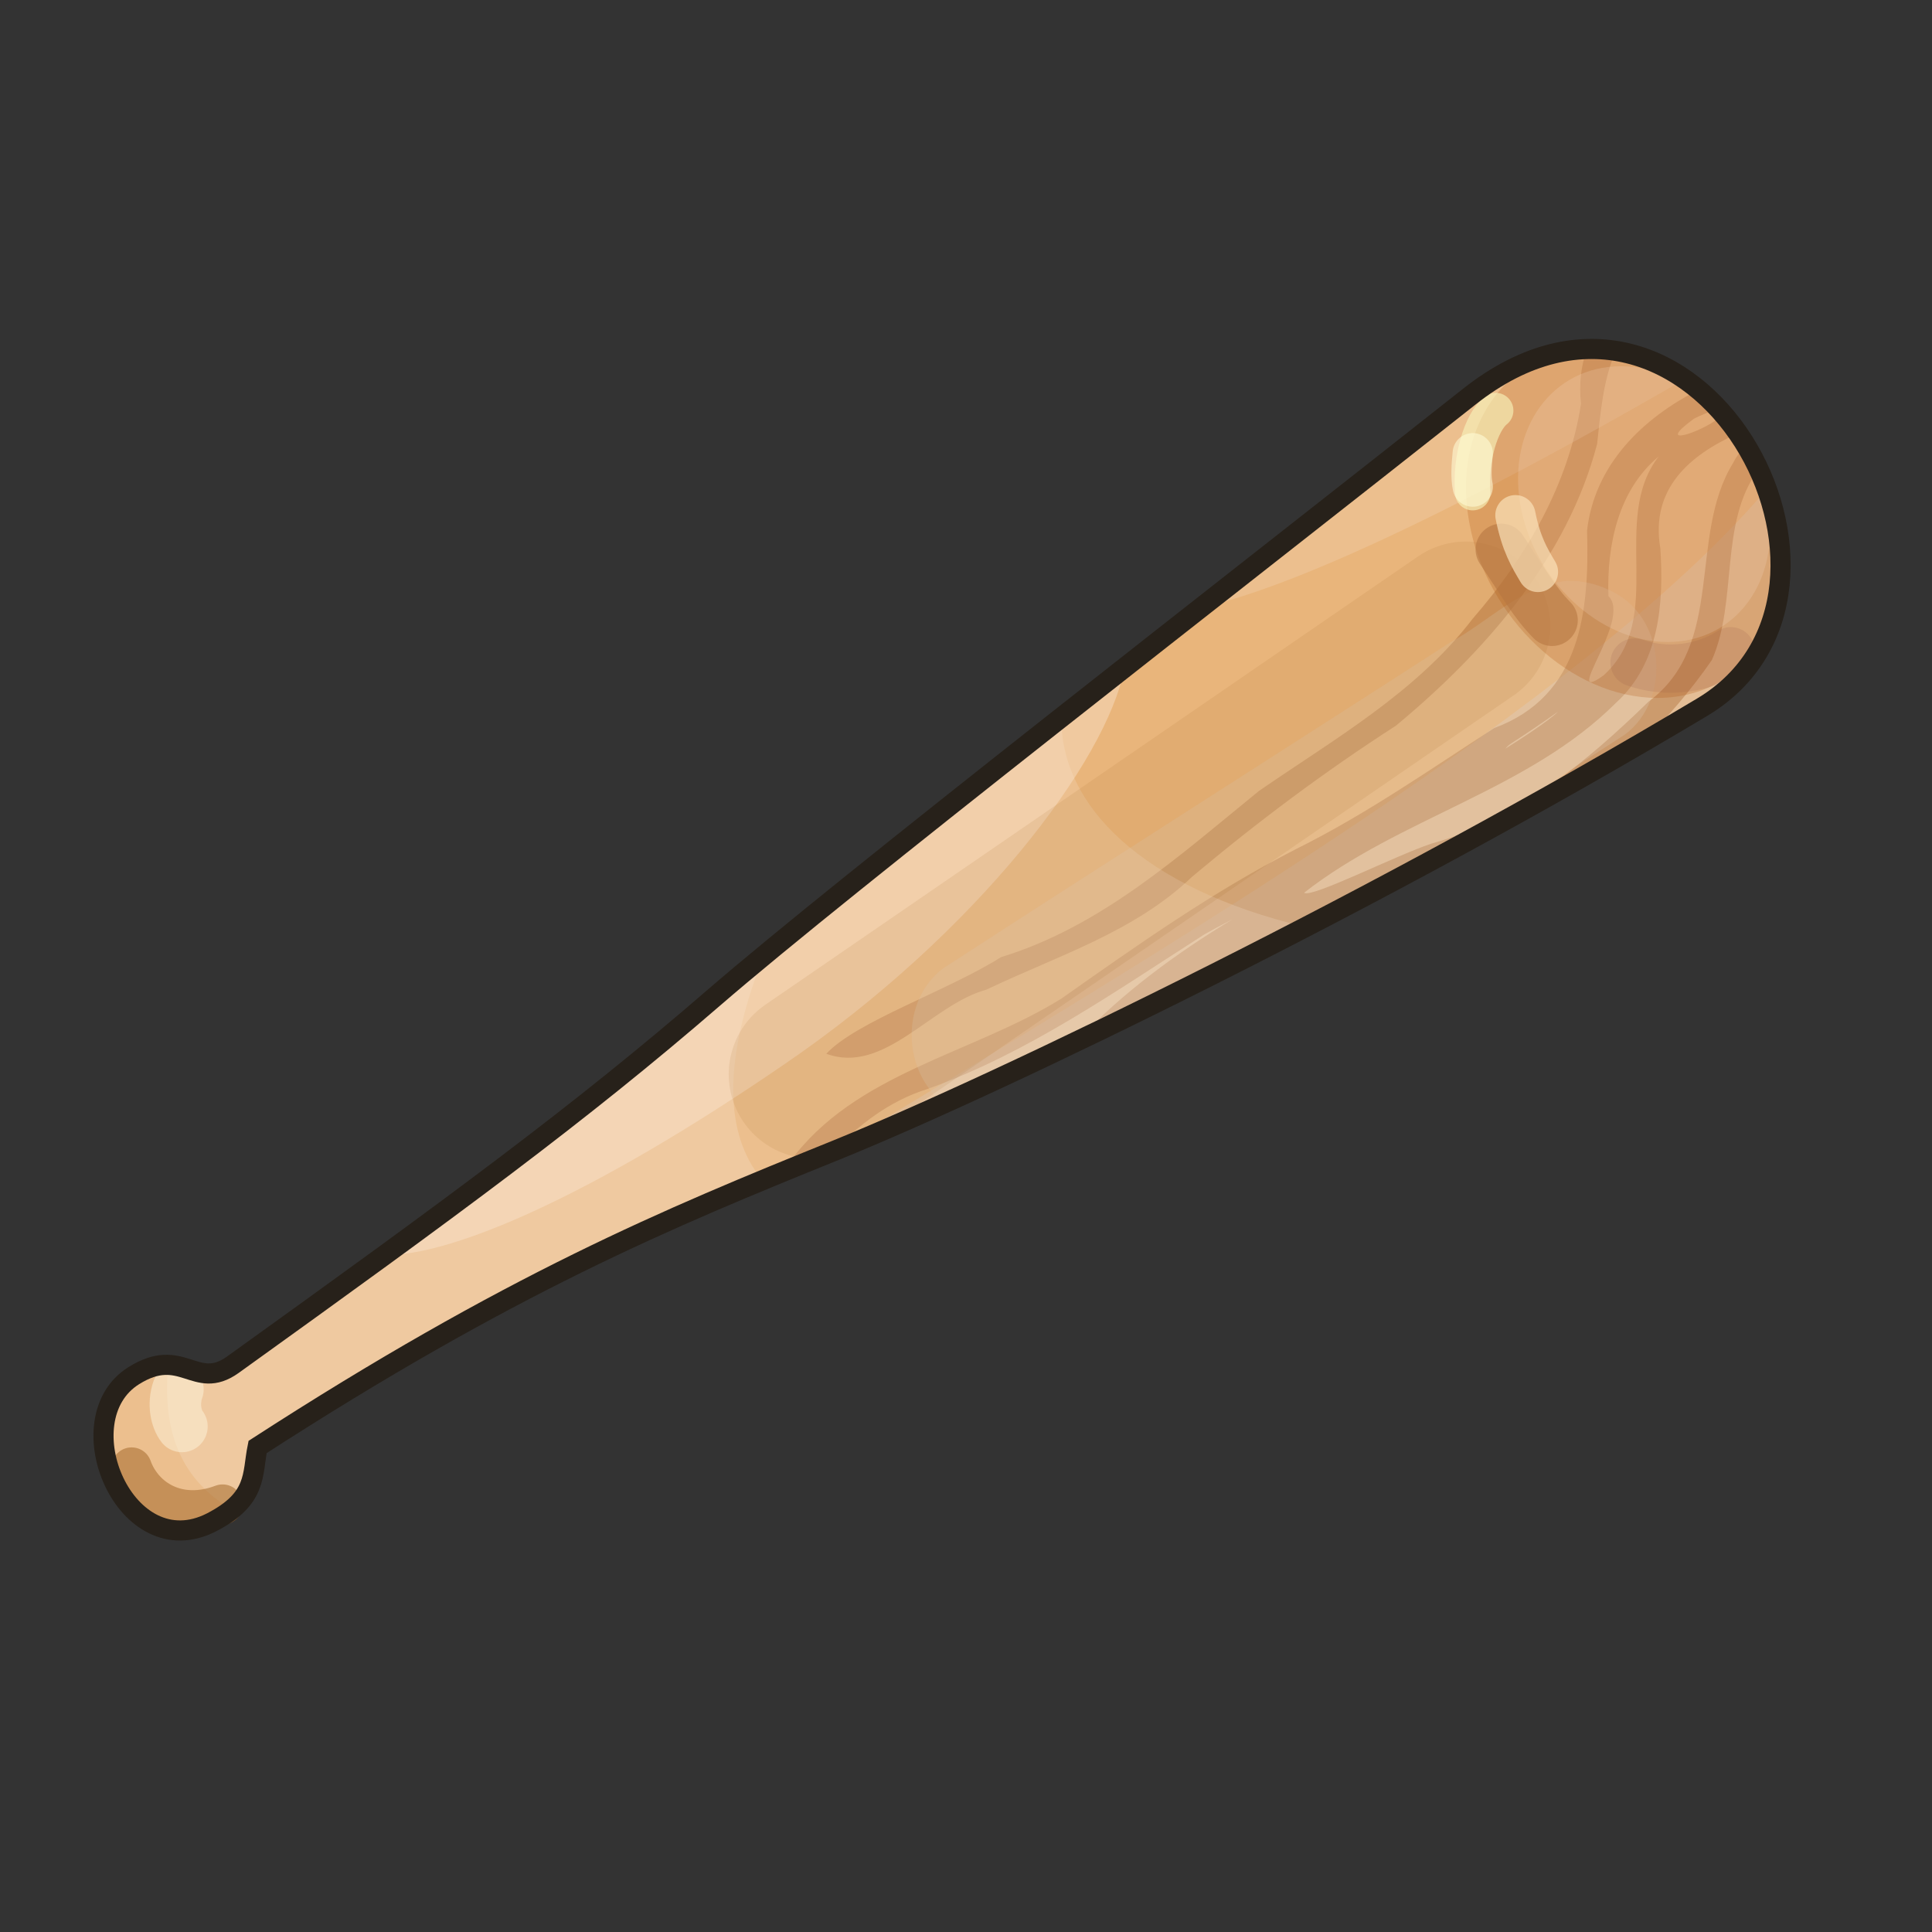 <?xml version="1.0" encoding="UTF-8" standalone="no"?>
<!DOCTYPE svg PUBLIC "-//W3C//DTD SVG 1.0//EN" "http://www.w3.org/TR/2001/REC-SVG-20010904/DTD/svg10.dtd">
<svg xmlns:svg="http://www.w3.org/2000/svg" xmlns="http://www.w3.org/2000/svg" version="1.0" width="100%" height="100%" viewBox="0 0 48 48" id="_bat01" style="display:inline">
<rect x="0" y="0" width="48" height="48" fill="#333333" stroke="none"/>
<defs id="defs2385"/>
<g id="bat01" style="display:inline">
<path d="M 42.29,17.57 C 47.12,14.68 42.12,5.42 36.51,9.85 C 30.54,14.57 21.04,21.93 17.72,24.8 C 14.39,27.68 11.25,29.98 5.78,33.91 C 4.85,34.57 4.53,33.42 3.32,34.18 C 1.59,35.27 3.12,38.92 5.26,37.82 C 6.4,37.23 6.26,36.64 6.4,35.95 C 12.66,31.9 16.58,30.27 20.76,28.58 C 24.95,26.88 34.42,22.28 42.29,17.57 z" id="p2652" style="fill:#e9b57b;fill-opacity:1;fill-rule:evenodd;stroke:none"/>
<path d="M 43.87,12.18 C 39.4,17.41 28.96,23.56 20.4,28.75 C 20.53,28.69 20.65,28.64 20.78,28.59 C 24.96,26.89 34.43,22.27 42.31,17.56 C 44.29,16.37 44.57,14.13 43.87,12.18 z" id="p3443" style="fill:#decbb6;fill-opacity:0.45;fill-rule:evenodd;stroke:none;display:inline"/>
<path d="M 39.43,8.68 C 39.27,9.1 39.23,9.56 39.28,10.03 C 38.97,12.04 37.91,13.85 36.59,15.37 C 35.18,17.21 33.15,18.36 31.28,19.65 C 29.3,21.26 27.36,23.02 24.87,23.78 C 23.56,24.61 21.27,25.38 20.53,26.18 C 21.97,26.71 23.14,24.96 24.5,24.59 C 26.26,23.75 28.18,23.16 29.62,21.78 C 31.24,20.42 32.91,19.17 34.68,18.03 C 36.9,16.19 38.94,13.86 39.68,11.03 C 39.76,10.29 39.83,9.41 40.15,8.71 C 39.91,8.67 39.68,8.67 39.43,8.68 z M 42.21,9.68 C 40.81,10.39 39.62,11.54 39.43,13.18 C 39.49,15.17 39.29,17.29 37.12,18.09 C 35.51,19.13 33.94,20.23 32.21,21.09 C 30.15,22.14 28.26,23.48 26.37,24.81 C 24.15,26.19 21.24,26.65 19.62,28.87 C 19.55,28.96 19.5,29.06 19.43,29.15 C 19.85,28.98 20.27,28.79 20.68,28.62 C 21.34,27.95 22.08,27.36 23.03,27.06 C 25.53,26.17 27.71,24.63 29.93,23.21 C 30.16,23.08 30.39,22.96 30.62,22.84 C 29.23,23.68 27.89,24.66 26.78,25.84 C 27.75,25.37 28.71,24.94 29.78,24.4 C 29.99,24.21 30.19,24 30.4,23.81 C 31.3,23.41 32.21,23.05 33.12,22.68 C 35.65,21.36 38.27,19.93 40.78,18.46 C 41.43,17.83 42.01,17.15 42.53,16.4 C 43.18,14.94 42.71,12.98 43.68,11.68 C 43.59,11.47 43.49,11.25 43.37,11.06 C 43.26,11.19 43.15,11.32 43.06,11.5 C 41.93,13.33 42.88,16.01 40.96,17.43 C 39.41,18.94 37.69,20.37 35.56,20.96 C 34.64,21.27 32.58,22.32 32.4,22.18 C 34.79,20.31 37.98,19.63 40.15,17.46 C 41.23,16.48 41.34,14.99 41.25,13.62 C 41,12.14 41.98,11.31 43.15,10.78 C 43.05,10.63 42.95,10.48 42.84,10.34 C 42.79,10.36 42.73,10.38 42.68,10.4 C 42.28,10.73 41.06,11.15 42.09,10.4 C 42.24,10.32 42.48,10.23 42.68,10.15 C 42.53,9.98 42.39,9.83 42.21,9.68 z M 41.21,11.34 C 39.98,12.93 41.42,15.35 39.84,16.78 C 38.75,17.56 40.56,15.38 39.96,14.81 C 39.92,13.55 40.2,12.18 41.21,11.34 z M 38.71,17.68 C 38.49,17.9 37.8,18.35 37.37,18.62 C 37.45,18.57 37.41,18.56 37.56,18.46 C 37.95,18.21 38.33,17.95 38.71,17.68 z" id="p3463" style="fill:#a96833;fill-opacity:0.41;fill-rule:evenodd;stroke:none;display:inline"/>
<path d="M 38.93,14.43 C 37.8,14.55 36.98,15.45 36.03,15.96 C 31.83,18.67 27.62,21.34 23.43,24.06 C 22.37,24.86 22.41,26.6 23.43,27.4 C 26.62,25.96 31.01,23.83 35.53,21.4 C 37.15,20.36 38.75,19.29 40.37,18.25 C 41.57,17.35 41.36,15.24 39.96,14.65 C 39.64,14.5 39.29,14.42 38.93,14.43 z" id="p3480" style="fill:#dfccba;fill-opacity:0.25;fill-rule:evenodd;stroke:none"/>
<path d="M 18.96,23.78 C 18.57,24.1 18.01,24.55 17.71,24.81 C 14.39,27.68 11.25,29.97 5.78,33.9 C 5.12,34.37 4.76,33.93 4.18,33.9 C 4.04,35.41 4.38,36.68 5.75,37.5 C 6.35,37.01 6.29,36.53 6.4,35.96 C 11.76,32.5 15.4,30.82 18.96,29.34 C 18.12,28.36 17.83,26.67 18.96,23.78 z" id="p3439" style="fill:#f8e6d2;fill-opacity:0.27;fill-rule:evenodd;stroke:none;display:inline"/>
<path d="M 39.56,8.68 C 38.61,8.68 37.58,9.01 36.53,9.84 C 34.61,11.35 32.19,13.27 29.87,15.09 C 31.75,14.66 35.3,13.21 41.84,9.43 C 41.17,8.97 40.41,8.68 39.56,8.68 z M 26.37,17.84 C 22.73,20.7 19.41,23.34 17.71,24.81 C 14.39,27.68 11.25,29.97 5.78,33.9 C 4.85,34.57 4.52,33.42 3.31,34.18 C 1.58,35.27 3.11,38.91 5.25,37.81 C 6.39,37.22 6.26,36.66 6.4,35.96 C 12.67,31.91 16.59,30.28 20.78,28.59 C 23.27,27.58 27.64,25.51 32.43,23.03 C 28.36,22.06 26.35,20 26.37,17.84 z" id="p3441" style="fill:#f8e6d2;fill-opacity:0.22;fill-rule:evenodd;stroke:none;display:inline"/>
<path d="M 27.93,16.62 C 23.69,19.95 19.66,23.12 17.71,24.81 C 15.25,26.94 12.89,28.78 9.59,31.18 C 11.24,31.19 14.7,29.72 19.46,26.46 C 24.28,23.18 27.5,18.89 27.93,16.62 z" id="p3445" style="fill:#f8e6d2;fill-opacity:0.41;fill-rule:evenodd;stroke:none;display:inline"/>
<path d="M 39.56,8.68 C 39.3,8.68 39.01,8.69 38.75,8.75 C 37.11,9.21 36.13,10.92 36.5,12.96 C 36.92,15.36 39.03,17.34 41.18,17.34 C 42.41,17.34 43.39,16.69 43.93,15.71 C 43.94,15.7 43.93,15.69 43.93,15.68 C 43.97,15.59 44,15.49 44.03,15.4 C 44.11,15.13 44.18,14.85 44.21,14.56 C 44.21,14.55 44.21,14.54 44.21,14.53 C 44.24,14.25 44.23,13.97 44.21,13.68 C 44.21,13.66 44.22,13.64 44.21,13.62 C 44.21,13.54 44.19,13.45 44.18,13.37 C 44.15,13.14 44.12,12.91 44.06,12.68 C 43.99,12.4 43.89,12.14 43.78,11.87 C 43.77,11.85 43.75,11.83 43.75,11.81 C 43.72,11.76 43.71,11.7 43.68,11.65 C 43.57,11.42 43.45,11.18 43.31,10.96 C 43.16,10.73 42.99,10.52 42.81,10.31 C 42.78,10.28 42.77,10.24 42.75,10.21 C 42.72,10.19 42.7,10.17 42.68,10.15 C 42.5,9.95 42.3,9.75 42.09,9.59 C 41.99,9.51 41.88,9.44 41.78,9.37 C 41.62,9.27 41.47,9.17 41.31,9.09 C 41.3,9.08 41.28,9.09 41.28,9.09 C 40.93,8.92 40.54,8.78 40.15,8.71 C 39.96,8.68 39.76,8.68 39.56,8.68 z" id="p3429" style="opacity:0.86;fill:#af5005;fill-opacity:0.26;fill-rule:evenodd;stroke:none;marker:none;visibility:visible;display:inline;overflow:visible;enable-background:accumulate"/>
<path d="M 43.92,12.53 C 44.25,14.42 43.13,15.95 41.43,15.95 C 39.73,15.95 38.10,14.42 37.77,12.53 C 37.45,10.64 38.57,9.10 40.27,9.10 C 41.96,9.10 43.60,10.64 43.92,12.53 z" id="p3427" style="opacity:0.86;fill:#fae7d7;fill-opacity:0.21;fill-rule:evenodd;stroke:none;marker:none;visibility:visible;display:inline;overflow:visible;enable-background:accumulate"/>
<path d="M 20.2,26.69 L 36.42,15.55" id="p3491" style="fill:none;fill-rule:evenodd;stroke:#a46727;stroke-width:4.19;stroke-linecap:round;stroke-linejoin:miter;stroke-miterlimit:4;stroke-dasharray:none;stroke-opacity:0.12"/>
<path d="M 37.3,13.65 C 37.86,14.49 38.14,14.99 38.56,15.41" id="p3493" style="fill:none;fill-rule:evenodd;stroke:#b57641;stroke-width:1.28;stroke-linecap:round;stroke-linejoin:miter;stroke-miterlimit:4;stroke-dasharray:none;stroke-opacity:0.58"/>
<path d="M 40.61,16.46 C 41.66,16.82 42.58,16.46 43,16.18" id="p3495" style="fill:none;fill-rule:evenodd;stroke:#8c5447;stroke-width:1.20;stroke-linecap:round;stroke-linejoin:miter;stroke-miterlimit:4;stroke-dasharray:none;stroke-opacity:0.15"/>
<path d="M 37.65,12.8 C 37.79,13.51 38,13.86 38.21,14.21" id="p3497" style="fill:none;fill-rule:evenodd;stroke:#fbe4bd;stroke-width:1px;stroke-linecap:round;stroke-linejoin:miter;stroke-opacity:0.66"/>
<path d="M 36.59,12.24 C 36.52,11.4 36.8,10.48 37.16,10.2" id="p3499" style="fill:none;fill-rule:evenodd;stroke:#f7f4bc;stroke-width:0.88;stroke-linecap:round;stroke-linejoin:miter;stroke-miterlimit:4;stroke-dasharray:none;stroke-opacity:0.63"/>
<path d="M 36.59,11.26 C 36.56,11.56 36.54,11.86 36.59,12.09" id="p3501" style="fill:none;fill-rule:evenodd;stroke:#fefdd8;stroke-width:1px;stroke-linecap:round;stroke-linejoin:miter;stroke-opacity:0.57"/>
<path d="M 5.53,37.38 C 4.42,37.8 3.55,37.24 3.27,36.46" id="p3503" style="fill:none;fill-rule:evenodd;stroke:#9f6224;stroke-width:1px;stroke-linecap:round;stroke-linejoin:miter;stroke-opacity:0.51"/>
<path d="M 4.42,34.52 C 4.29,34.89 4.38,35.26 4.52,35.44" id="p3507" style="fill:none;fill-rule:evenodd;stroke:#fcf3db;stroke-width:1.28;stroke-linecap:round;stroke-linejoin:miter;stroke-miterlimit:4;stroke-dasharray:none;stroke-opacity:0.51"/>
<path d="M 42.29,17.57 C 47.12,14.68 42.12,5.42 36.51,9.85 C 30.54,14.57 21.04,21.93 17.72,24.8 C 14.39,27.68 11.25,29.98 5.78,33.91 C 4.85,34.57 4.53,33.42 3.32,34.18 C 1.59,35.27 3.12,38.92 5.26,37.82 C 6.4,37.23 6.26,36.64 6.4,35.95 C 12.66,31.9 16.58,30.27 20.76,28.58 C 24.95,26.88 34.42,22.28 42.29,17.57 z" id="stroke01" style="fill:none;fill-opacity:1;fill-rule:evenodd;stroke:#27211a;stroke-width:0.5;stroke-linecap:butt;stroke-linejoin:miter;stroke-miterlimit:4;stroke-dasharray:none;stroke-opacity:1"/>
</g>
</svg>
